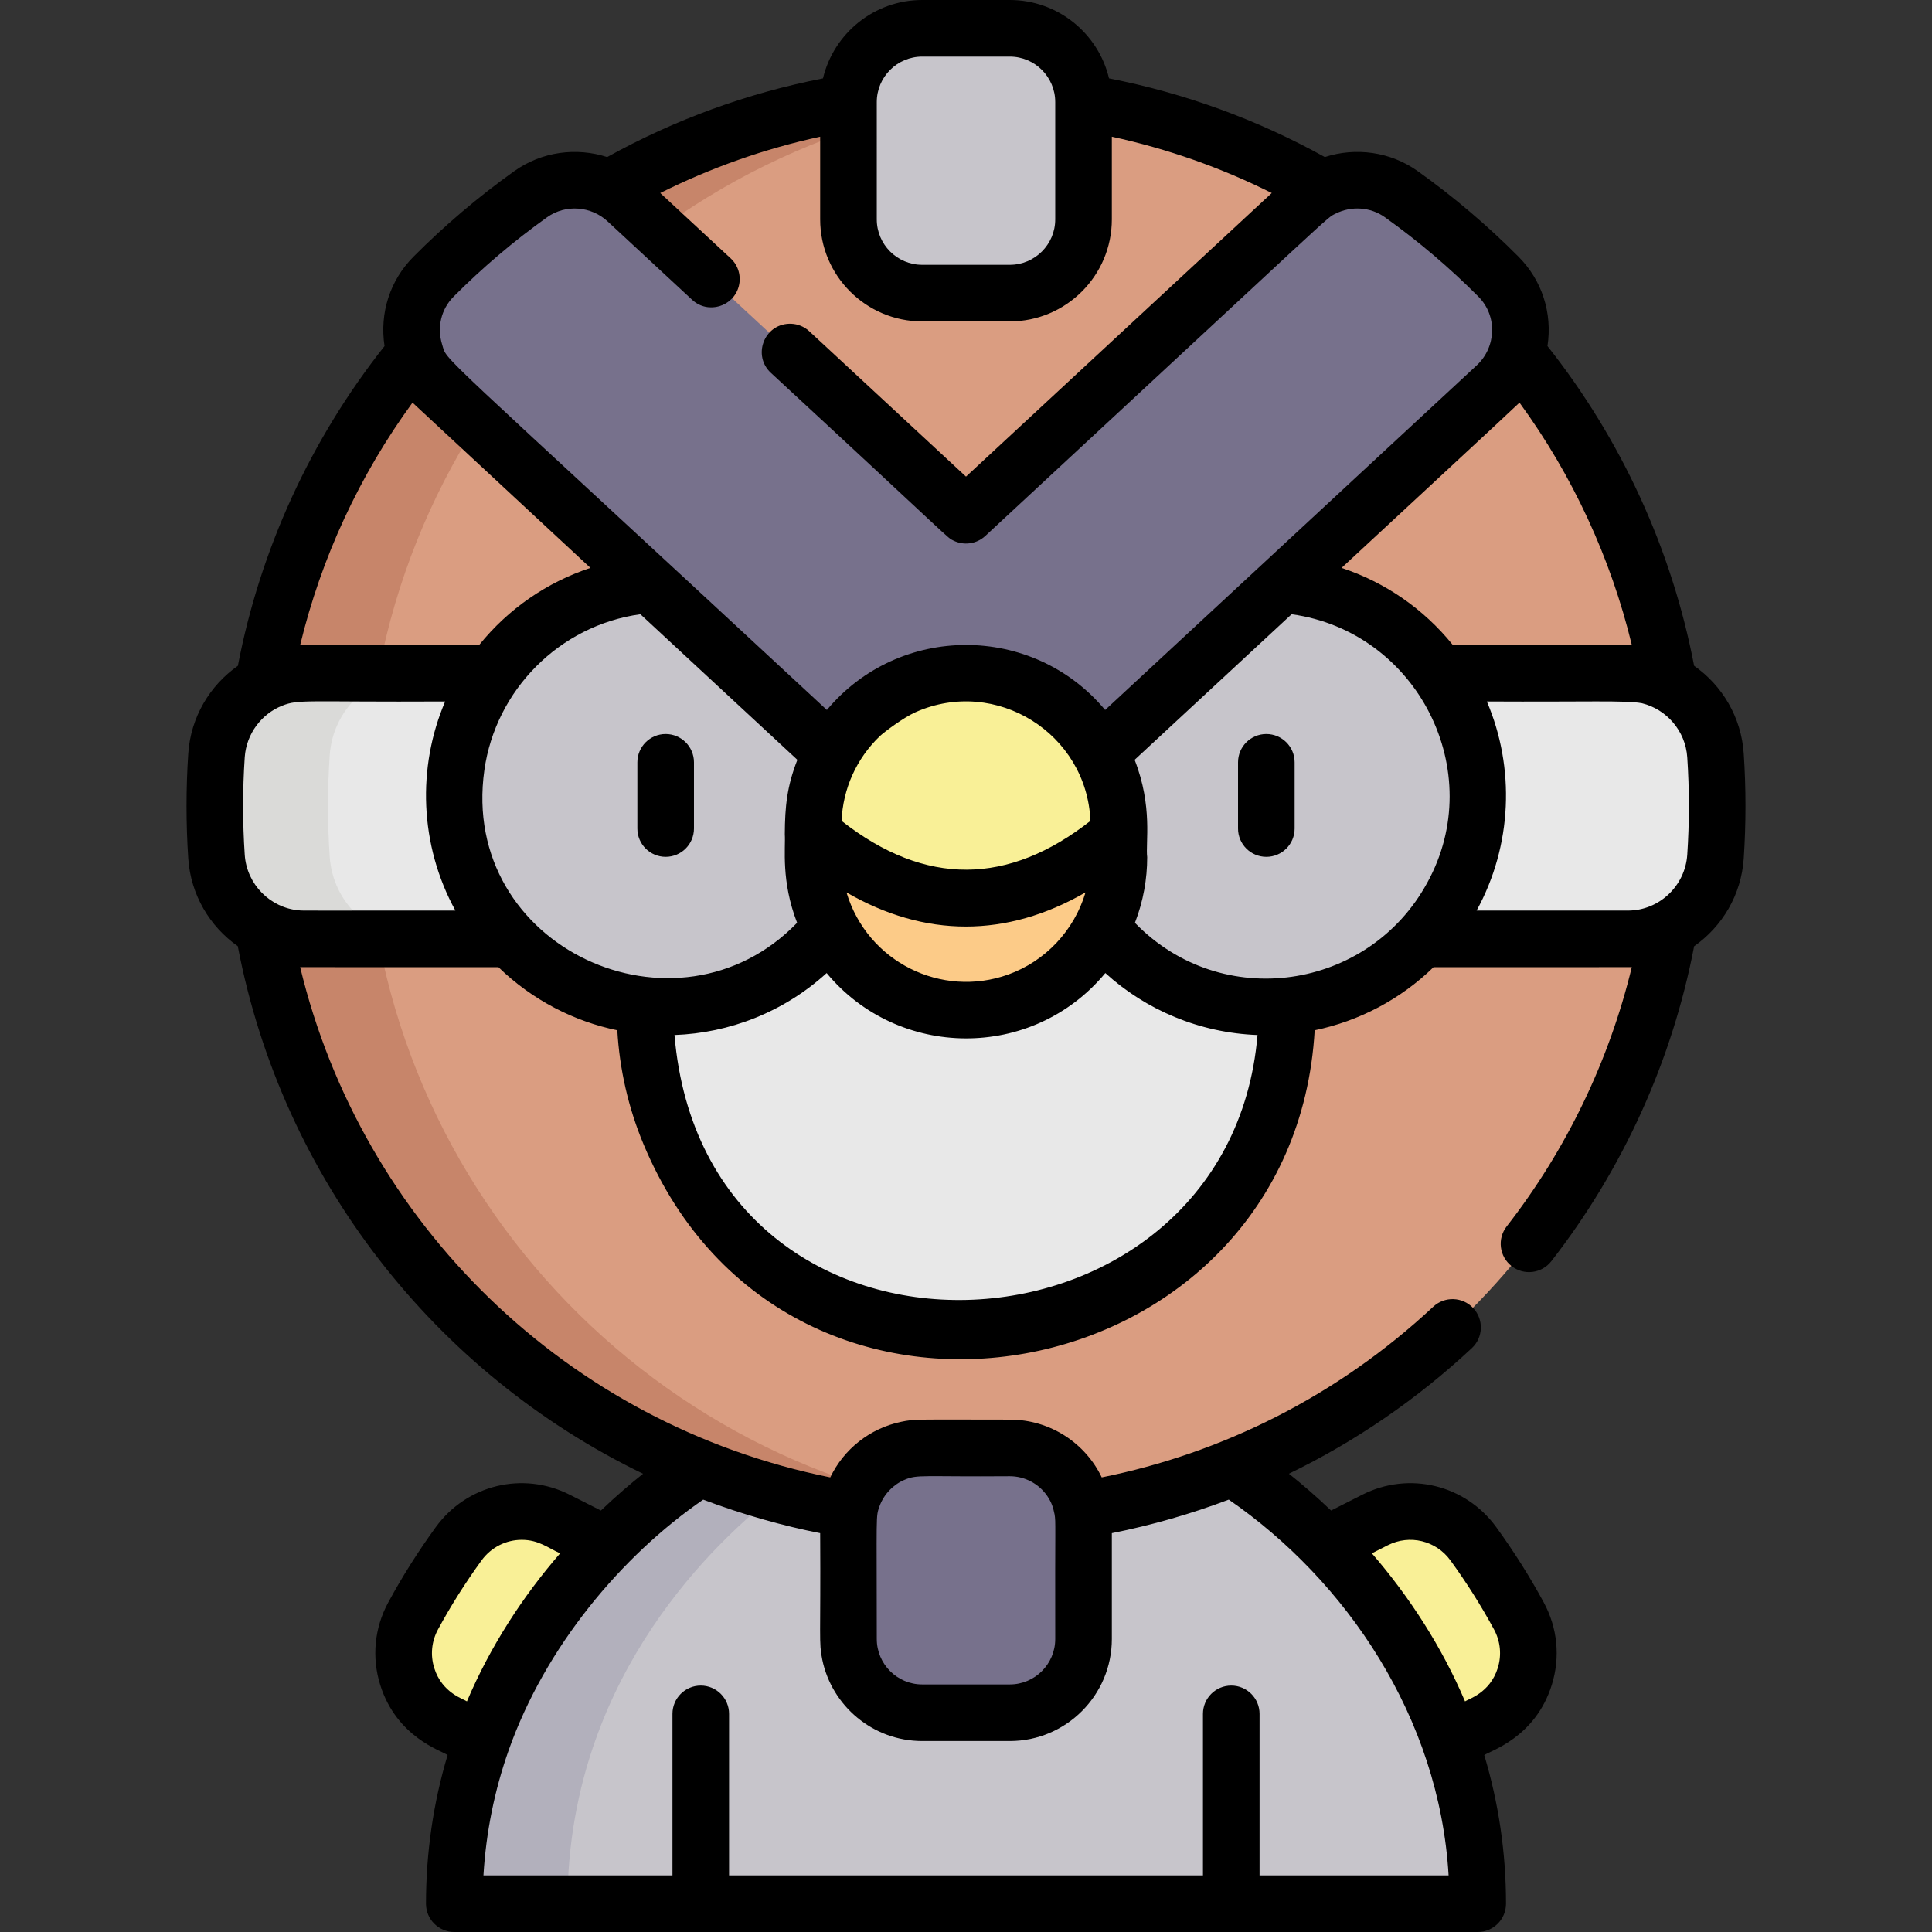 <svg id="Capa_1" enable-background="new 0 0 512 512" height="512" viewBox="0 0 512 512" width="512" xmlns="http://www.w3.org/2000/svg"><rect x="0" y="0" width="512" height="512" fill="#333333" stroke="none"/><g><g><path d="m364.399 402.812c9.059-4.593 20.093-1.9 26.061 6.319 4.22 5.813 8.306 12.179 12.055 19.102 5.543 10.234 1.588 23.028-8.794 28.288l-9.457 4.791h-32.934v-51.875z" fill="#f9f097"/><path d="m147.601 402.812c-9.059-4.593-20.093-1.9-26.061 6.319-4.22 5.813-8.306 12.179-12.055 19.102-5.543 10.234-1.588 23.028 8.794 28.288l9.457 4.791h32.934v-51.875z" fill="#f9f097"/><path d="m391.608 504.497h-271.216c0-16.065 2.847-30.459 7.343-43.184 7.977-22.563 21.175-39.865 32.934-51.875 13.328-13.61 24.826-20.42 24.826-20.42h141.01s65.103 38.607 65.103 115.479z" fill="#c7c5cb"/><path d="m190.669 409.438c13.328-13.61 24.826-20.42 24.826-20.42h-30s-11.498 6.81-24.826 20.42c-11.759 12.011-24.957 29.313-32.934 51.875-4.496 12.725-7.343 27.119-7.343 43.184h30c0-16.065 2.847-30.459 7.343-43.184 7.977-22.562 21.175-39.864 32.934-51.875z" fill="#b2b0bc"/><circle cx="256" cy="213.607" fill="#da9d81" r="189.008"/><path d="m96.992 213.607c0-99.337 76.635-180.77 174.008-188.416-4.949-.389-9.951-.592-15-.592-104.386 0-189.008 84.622-189.008 189.008s84.622 189.008 189.008 189.008c5.049 0 10.051-.203 15-.592-97.373-7.646-174.008-89.079-174.008-188.416z" fill="#c7856a"/><g fill="#e8e8e8"><path d="m176.409 178.399h-95.83c-12.276 0-22.386 9.548-23.204 21.797-.296 4.432-.446 8.904-.446 13.41s.15 8.978.446 13.41c.818 12.249 10.928 21.797 23.204 21.797h95.83z"/><path d="m335.591 178.399h95.83c12.276 0 22.386 9.548 23.204 21.797.296 4.432.446 8.904.446 13.41s-.15 8.978-.446 13.41c-.818 12.249-10.928 21.797-23.204 21.797h-95.83z"/><circle cx="256" cy="267.692" r="85.057"/></g><circle cx="176.409" cy="210.814" fill="#c7c5cb" r="56.019"/><circle cx="335.591" cy="210.814" fill="#c7c5cb" r="56.019"/><g><path d="m397.112 73.329c8.037 8.081 7.678 21.255-.679 29.005l-116.492 108.043c-6.75 6.257-15.35 9.395-23.941 9.395s-17.191-3.139-23.941-9.395l-116.493-108.043c-8.356-7.75-8.716-20.924-.679-29.005 7.939-7.982 16.548-15.298 25.737-21.855 7.796-5.563 18.442-4.841 25.464 1.672l89.912 83.397 89.912-83.397c7.022-6.513 17.668-7.235 25.464-1.672 9.188 6.556 17.798 13.873 25.736 21.855z" fill="#77718c"/></g><path d="m87.375 227.016c-.296-4.432-.446-8.904-.446-13.41 0-4.505.15-8.978.446-13.41.818-12.249 10.928-21.797 23.204-21.797h-30c-12.276 0-22.386 9.548-23.204 21.797-.296 4.432-.446 8.904-.446 13.41s.15 8.978.446 13.41c.818 12.249 10.928 21.797 23.204 21.797h30c-12.276 0-22.387-9.548-23.204-21.797z" fill="#dadad8"/><path d="m267.606 7.502h-23.212c-10.792 0-19.541 8.749-19.541 19.541v31.094c0 10.792 8.749 19.541 19.541 19.541h23.212c10.792 0 19.541-8.749 19.541-19.541v-31.093c0-10.793-8.749-19.542-19.541-19.542z" fill="#c7c5cb"/><path d="m296.518 221.07v6.096c0 11.196-4.537 21.325-11.87 28.659-7.323 7.333-17.463 11.87-28.649 11.87-22.382 0-40.518-18.147-40.518-40.528v-6.096c10.844 9.254 25.017 16.98 40.518 16.98s29.676-7.727 40.519-16.981z" fill="#fccb88"/><path d="m296.518 218.917v2.153c-10.844 9.254-25.017 16.98-40.518 16.98s-29.675-7.725-40.518-16.98v-2.153c0-22.372 18.137-40.518 40.518-40.518s40.518 18.147 40.518 40.518z" fill="#f9f097"/><path d="m267.606 383.716h-23.212c-10.792 0-19.541 8.749-19.541 19.541v31.095c0 10.792 8.749 19.541 19.541 19.541h23.212c10.792 0 19.541-8.749 19.541-19.541v-31.095c0-10.792-8.749-19.541-19.541-19.541z" fill="#77718c"/></g><g><path d="m176.408 227.071c4.142 0 7.5-3.358 7.5-7.5v-17.548c0-4.142-3.358-7.5-7.5-7.5s-7.5 3.358-7.5 7.5v17.548c0 4.142 3.358 7.5 7.5 7.5z"/><path d="m335.591 194.523c-4.142 0-7.5 3.358-7.5 7.5v17.549c0 4.142 3.358 7.5 7.5 7.5s7.5-3.358 7.5-7.5v-17.549c0-4.142-3.358-7.5-7.5-7.5z"/><path d="m120.392 511.997c56.481.002 196.145.006 271.216 0 4.142 0 7.5-3.358 7.5-7.5 0-13.467-1.95-26.669-5.765-39.377 1.609-1.165 13.523-4.61 17.895-18.606 2.29-7.331 1.534-15.092-2.128-21.854-3.69-6.814-7.923-13.522-12.581-19.937-8.184-11.271-23.122-14.889-35.522-8.602l-8.254 4.185c-4.076-3.895-7.893-7.147-11.181-9.755 17.595-8.523 33.928-19.698 48.485-33.287 3.028-2.827 3.191-7.573.364-10.6-2.827-3.029-7.573-3.191-10.601-.365-25.541 23.843-56.151 38.861-87.85 45.224-4.299-9.014-13.598-15.309-24.365-15.309-24.886-.012-25.145-.181-28.75.572-8.356 1.728-15.281 7.306-18.827 14.737-69.788-14.036-124.164-67.388-140.484-135.229.807.027 11.78.013 52.554.018 8.976 8.743 20.135 14.392 31.496 16.72.586 10.269 2.912 20.584 6.993 30.31 38.468 91.783 172.288 65.822 177.816-30.309 11.801-2.443 22.756-8.206 31.497-16.721 40.424-.005 51.745.01 52.545-.018-6.017 24.871-17.359 48.429-33.159 68.72-2.545 3.268-1.958 7.98 1.31 10.525 3.269 2.544 7.98 1.958 10.525-1.31 19.011-24.415 32.04-53.211 37.843-83.467 7.423-5.198 12.5-13.597 13.144-23.249.616-9.235.616-18.582 0-27.819-.644-9.653-5.722-18.053-13.147-23.251-5.914-30.845-19.285-59.993-38.866-84.726 1.345-8.818-1.468-17.449-7.665-23.68-8.23-8.275-17.213-15.903-26.698-22.671-7.289-5.201-16.482-6.383-24.636-3.746-17.916-9.931-37.114-16.928-57.191-20.851-2.836-11.894-13.547-20.769-26.299-20.769h-23.212c-12.752 0-23.463 8.875-26.299 20.771-20.076 3.923-39.275 10.919-57.191 20.851-8.155-2.638-17.348-1.456-24.635 3.745-9.487 6.769-18.47 14.397-26.699 22.671-6.206 6.239-9.007 14.871-7.665 23.68-19.581 24.733-32.953 53.881-38.866 84.726-7.425 5.198-12.503 13.598-13.147 23.251-.616 9.235-.616 18.582 0 27.819.644 9.642 5.71 18.034 13.121 23.233 11.834 61.877 52.439 113.24 107.403 139.815-3.287 2.607-7.097 5.852-11.171 9.744l-8.251-4.184c-12.4-6.287-27.338-2.669-35.521 8.602-4.659 6.416-8.892 13.124-12.582 19.938-3.662 6.761-4.417 14.523-2.128 21.854 4.349 13.921 16.314 17.469 17.858 18.587-3.8 12.696-5.728 25.917-5.728 39.395-.001 4.141 3.357 7.499 7.499 7.499zm-41.227-270.754c-7.491-.651-13.779-6.808-14.307-14.728-.572-8.568-.572-17.248 0-25.821.418-6.269 4.499-11.534 9.909-13.67 4.435-1.781 6.177-.94 43.202-1.126-7.44 17.386-6.823 38.023 2.716 55.414-42.248-.028-40.065.063-41.52-.069zm163.501-52.523c21.272-9.423 45.361 5.65 46.31 28.824-21.699 17.005-43.638 17.486-65.951 0 .346-8.393 3.879-16.472 10.149-22.462 1.028-.986 6.188-4.901 9.492-6.362zm58.104 55.84c2.232-5.752 3.248-11.681 3.248-17.396-.486-3.801 1.54-13.368-3.328-25.804l41.598-38.581c33.344 4.598 52.223 41.685 35.939 71.172-15.523 28.491-54.445 34.378-77.457 10.609zm-122.026 29.729c14.545-.534 28.893-6.026 40.326-16.42 18.918 22.822 54.466 23.355 73.856-.004 10.69 9.744 24.922 15.858 40.33 16.424-7.63 90.012-146.273 97.196-154.512 0zm-50.38-70.227c2.988-21.146 19.828-38.311 41.347-41.283 10.287 9.541 34.9 32.369 41.598 38.581-2.752 7.024-3.286 12.333-3.328 19.709.237 3.7-1.058 12.328 3.259 23.481-31.773 32.868-89.565 6.652-82.876-40.488zm159.307 32.439c-3.003 10.119-10.66 18.245-20.524 21.773-17.575 6.286-37.262-3.252-42.818-21.772 20.779 12.03 42.371 12.084 63.342-.001zm103.644 4.811c9.477-17.278 10.218-37.885 2.716-55.414 26.981.144 36.549-.343 41.087.462 6.535 1.6 11.555 7.315 12.024 14.334.572 8.568.572 17.248 0 25.821-.554 8.297-7.466 14.797-15.721 14.797zm11.366-134.608c14.055 19.267 24.189 41.135 29.767 64.219-4.538-.149-34.208-.044-47.454-.025-7.743-9.584-17.972-16.613-29.464-20.399 9.549-8.869 46.195-42.794 47.151-43.795zm-170.328-79.662c0-6.64 5.401-12.042 12.041-12.042h23.212c6.64 0 12.042 5.402 12.042 12.042v31.094c0 6.64-5.402 12.042-12.042 12.042h-23.212c-6.64 0-12.042-5.402-12.042-12.042.001-15.207.001-17.789.001-31.094zm-112.148 51.573c7.637-7.679 15.973-14.757 24.776-21.038 4.957-3.537 11.697-2.927 16.007 1.065l22.438 20.812c4.194 3.892 10.975 1.811 12.366-3.635.659-2.578-.078-5.426-2.166-7.362l-18.656-17.304c13.468-6.737 27.659-11.735 42.382-14.924v21.908c0 14.911 12.13 27.042 27.041 27.042h23.212c14.911 0 27.042-12.131 27.042-27.042v-21.909c14.724 3.19 28.915 8.188 42.383 14.925l-81.03 75.159c-44.24-41.016-41.536-38.574-42.114-39.009-1.416-1.069-3.115-1.566-4.793-1.503-6.688.252-9.688 8.476-4.819 12.994 49.307 45.584 46.563 43.559 48.389 44.466 2.73 1.356 6.101.947 8.438-1.219 95.107-88.151 90.193-84.082 92.834-85.419 4.132-2.082 9.202-1.816 13.086.956 8.802 6.281 17.138 13.359 24.775 21.038 5.111 5.14 4.71 13.426-.461 18.218-13.173 12.218-88.814 82.373-98.46 91.319-19.23-23.044-54.645-22.893-73.747 0-107.084-99.373-100.362-92.01-101.975-96.905-1.355-4.392-.332-9.23 3.052-12.633zm-40.653 92.3c5.578-23.081 15.713-44.947 29.767-64.212.22.22 47.151 43.796 47.151 43.796-11.491 3.786-21.721 10.815-29.464 20.399-40.506.005-46.651-.01-47.454.017zm288.239 238.586c5.79-2.935 12.771-1.238 16.6 4.036 4.273 5.885 8.152 12.031 11.53 18.268 1.716 3.17 2.071 6.806 1 10.238-2.071 6.63-7.765 8.195-8.673 8.844-6.093-14.369-14.722-27.711-24.689-39.24zm-100.185-18.286c3.847 0 7.633 1.869 9.957 5.28 1.177 1.754 1.549 3.101 1.904 4.807.371 2.273.105 1.929.181 33.049 0 6.64-5.402 12.042-12.042 12.042h-23.212c-6.64 0-12.042-5.402-12.042-12.042.001-33.731-.297-32.279.718-35.15 1.174-3.322 3.841-5.889 6.703-7.061 3.481-1.448 4.366-.748 27.833-.925zm-50.253 15.085c.168 28.062-.396 28.881.55 33.494 2.526 12.311 13.444 21.599 26.491 21.599h23.212c14.911 0 27.042-12.131 27.042-27.042v-28.05c10.609-2.115 20.968-5.091 30.992-8.887 31.053 21.408 55.795 57.627 58.251 99.583h-50.097v-42.805c0-4.142-3.358-7.5-7.5-7.5s-7.5 3.358-7.5 7.5v42.805h-125.587v-42.805c0-4.142-3.358-7.5-7.5-7.5s-7.5 3.358-7.5 7.5v42.805h-50.091c.683-11.396 2.925-22.527 6.691-33.184 9.684-27.393 29.868-51.475 51.543-66.395 10.57 3.998 21.509 7.031 31.003 8.882zm-102.274 35.743c-1.072-3.433-.717-7.068 1-10.238 3.378-6.236 7.257-12.383 11.53-18.268 2.568-3.538 6.556-5.466 10.65-5.466 4.55 0 7.03 2.197 10.179 3.575-9.861 11.365-18.523 24.669-24.694 39.238-.896-.642-6.594-2.213-8.665-8.841z"/></g></g></svg>